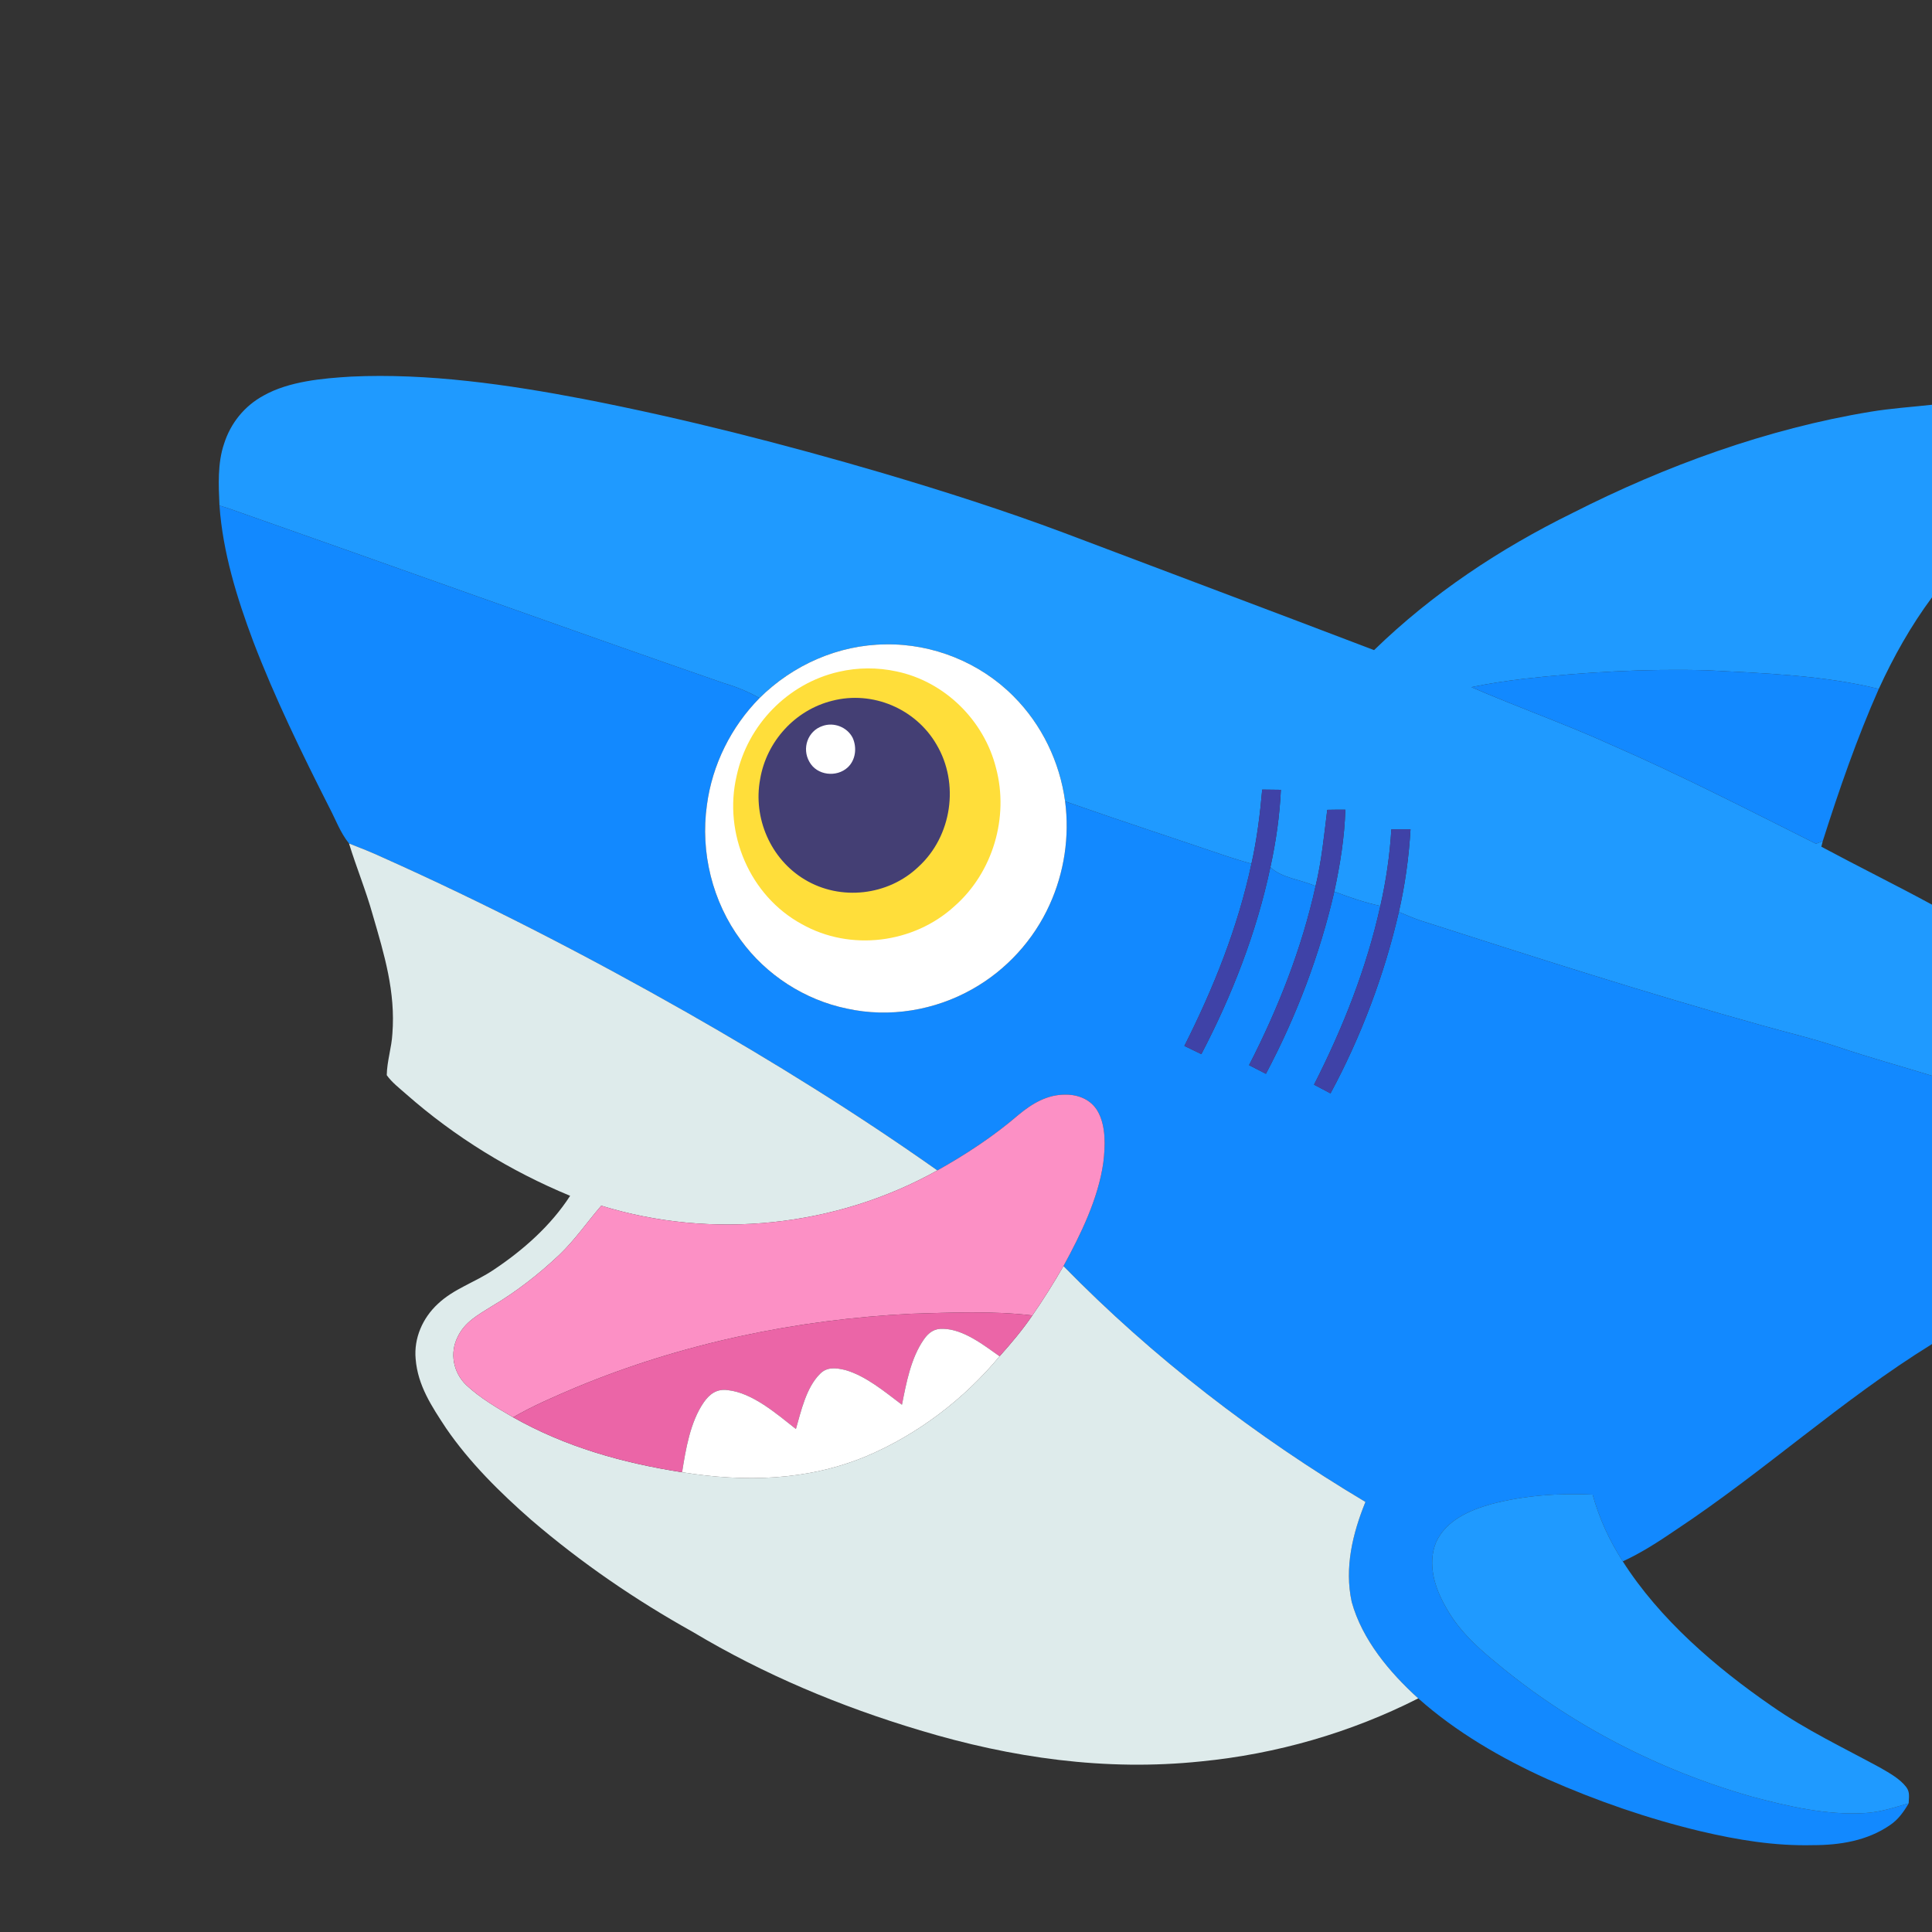 <?xml version="1.0" encoding="UTF-8" standalone="no"?>
<svg
   xmlns:dc="http://purl.org/dc/elements/1.1/"
   xmlns:cc="http://creativecommons.org/ns#"
   xmlns:rdf="http://www.w3.org/1999/02/22-rdf-syntax-ns#"
   xmlns:svg="http://www.w3.org/2000/svg"
   xmlns="http://www.w3.org/2000/svg"
   xmlns:sodipodi="http://sodipodi.sourceforge.net/DTD/sodipodi-0.dtd"
   xmlns:inkscape="http://www.inkscape.org/namespaces/inkscape"
   viewBox="0 0 600 600"
   height="600.0pt"
   width="600.0pt"
   version="1.1"
   id="svg36"
   sodipodi:docname="sammy.svg"
   inkscape:version="0.92.1 r15371">
  <rect x="0" y="0" width="600" height="600" fill="#333333" stroke="none"/>
  <defs
     id="defs40" />
  <sodipodi:namedview
     pagecolor="#ffffff"
     bordercolor="#666666"
     borderopacity="1"
     objecttolerance="10"
     gridtolerance="10"
     guidetolerance="10"
     inkscape:pageopacity="0"
     inkscape:pageshadow="2"
     inkscape:window-width="1054"
     inkscape:window-height="696"
     id="namedview38"
     showgrid="false"
     inkscape:zoom="0.59"
     inkscape:cx="400"
     inkscape:cy="400"
     inkscape:window-x="774"
     inkscape:window-y="176"
     inkscape:window-maximized="0"
     inkscape:current-layer="svg36" />
  <path
     d="M 109.00 116.96 C 132.86 115.83 157.74 119.42 181.15 123.90 C 212.45 129.98 243.43 137.92 274.02 146.89 C 293.06 152.53 311.92 158.54 330.52 165.51 C 362.58 177.65 394.69 189.68 426.73 201.90 C 444.81 184.33 465.75 170.44 488.33 159.33 C 517.26 144.64 548.77 133.17 580.84 127.88 C 587.20 126.82 593.60 126.41 600.00 125.70 L 600.00 185.51 C 593.41 194.41 588.08 203.90 583.47 213.95 C 566.23 209.68 547.68 209.07 530.00 208.16 C 511.02 207.65 491.88 208.72 473.01 210.83 C 467.64 211.49 462.28 212.28 456.97 213.40 C 471.39 219.68 486.27 224.88 500.59 231.40 C 522.12 240.78 542.97 251.53 563.96 262.03 C 564.67 261.76 565.37 261.49 566.07 261.23 L 565.63 262.95 C 577.02 269.06 588.64 274.79 600.00 280.95 L 600.00 334.09 C 590.30 331.10 580.53 328.42 570.90 325.18 C 563.12 322.56 555.30 320.72 547.40 318.51 C 511.63 308.53 476.43 297.21 441.10 285.87 C 438.83 285.09 436.63 284.15 434.43 283.21 C 436.37 274.76 437.54 266.20 438.05 257.55 C 436.07 257.55 434.09 257.54 432.10 257.55 C 431.61 265.62 430.47 273.47 428.68 281.35 C 423.77 280.28 419.07 278.65 414.38 276.90 C 416.18 268.51 417.56 260.06 417.81 251.46 C 415.93 251.46 414.05 251.44 412.19 251.50 C 411.20 259.46 410.44 267.38 408.56 275.21 C 404.14 273.16 398.04 272.73 394.53 269.31 C 396.28 261.34 397.40 253.43 397.79 245.28 C 395.85 245.25 393.92 245.23 391.99 245.21 C 391.31 252.95 390.35 260.65 388.65 268.25 C 386.11 267.51 383.58 266.77 381.07 265.93 C 364.31 260.23 347.48 254.74 330.78 248.87 C 329.12 236.62 323.52 224.99 314.76 216.24 C 304.39 205.78 289.74 199.85 275.01 200.12 C 260.36 200.25 246.23 206.51 235.88 216.79 C 232.29 214.77 228.82 213.35 224.87 212.18 C 173.53 194.38 122.34 175.91 71.09 157.92 C 70.12 157.61 69.14 157.30 68.16 157.00 C 67.87 150.70 67.53 143.83 69.59 137.80 C 71.63 131.38 75.94 126.06 81.87 122.84 C 89.76 118.41 100.12 117.50 109.00 116.96 Z"
     fill="#1f9aff"
     id="path4" />
  <path
     d="M 68.16 157.00 C 69.14 157.30 70.12 157.61 71.09 157.92 C 122.34 175.91 173.53 194.38 224.87 212.18 C 228.82 213.35 232.29 214.77 235.88 216.79 C 227.03 225.76 221.20 237.50 219.54 250.00 C 217.46 264.68 221.24 280.05 230.07 291.97 C 237.93 302.79 249.90 310.52 263.00 313.23 C 276.23 316.15 290.34 313.80 302.08 307.12 C 312.56 301.20 321.02 291.93 325.97 280.96 C 330.52 270.96 332.20 259.77 330.78 248.87 C 347.48 254.74 364.31 260.23 381.07 265.93 C 383.58 266.77 386.11 267.51 388.65 268.25 C 384.40 288.07 376.92 306.76 367.82 324.82 C 369.58 325.67 371.33 326.52 373.09 327.37 C 382.64 309.09 390.25 289.52 394.53 269.31 C 398.04 272.73 404.14 273.16 408.56 275.21 C 404.25 294.67 396.97 313.09 387.91 330.80 C 389.65 331.69 391.39 332.59 393.14 333.48 C 402.58 315.69 409.86 296.54 414.38 276.90 C 419.07 278.65 423.77 280.28 428.68 281.35 C 424.36 300.77 417.09 319.16 408.08 336.86 C 409.79 337.76 411.49 338.66 413.20 339.56 C 422.67 322.02 429.96 302.63 434.43 283.21 C 436.63 284.15 438.83 285.09 441.10 285.87 C 476.43 297.21 511.63 308.53 547.40 318.51 C 555.30 320.72 563.12 322.56 570.90 325.18 C 580.53 328.42 590.30 331.10 600.00 334.09 L 600.00 417.41 C 571.77 434.88 548.15 456.78 520.27 475.25 C 515.03 478.82 509.74 482.24 503.97 484.90 C 499.74 478.28 496.72 471.73 494.60 464.16 C 484.09 463.67 473.27 464.42 463.08 467.12 C 456.27 469.05 449.07 472.17 445.96 479.01 C 443.27 485.71 445.53 493.04 448.97 499.02 C 452.70 505.85 458.13 511.03 464.08 515.90 C 487.24 535.41 514.92 549.68 544.01 557.96 C 555.29 560.99 567.26 563.76 579.00 563.07 C 583.86 562.85 588.12 561.34 592.75 560.05 C 591.21 562.70 589.47 565.14 586.88 566.86 C 579.83 571.68 571.38 573.03 563.00 573.03 C 551.13 573.32 539.70 571.43 528.18 568.72 C 511.83 564.82 495.86 559.28 480.48 552.49 C 466.23 546.05 452.17 537.88 440.45 527.45 C 431.56 519.39 423.03 509.25 419.78 497.48 C 417.49 486.88 420.05 476.28 424.05 466.44 C 389.94 446.09 358.06 421.61 330.27 393.19 C 335.63 383.37 341.10 372.19 342.65 361.02 C 343.26 355.95 343.52 349.67 340.89 345.09 C 338.85 341.54 334.99 339.94 331.01 339.95 C 325.27 339.86 320.52 342.71 316.26 346.26 C 308.58 352.87 299.94 358.54 291.11 363.48 C 266.08 345.81 240.12 329.69 213.50 314.53 C 182.70 297.03 151.10 280.71 118.76 266.25 C 115.36 264.67 111.88 263.30 108.39 261.95 C 105.62 258.47 104.33 254.69 102.26 250.76 C 93.78 234.02 85.34 216.73 78.64 199.19 C 73.57 185.69 69.18 171.45 68.16 157.00 Z"
     fill="#1289ff"
     id="path6" />
  <path
     d="M 275.01 200.12 C 289.74 199.85 304.39 205.78 314.76 216.24 C 323.52 224.99 329.12 236.62 330.78 248.87 C 332.20 259.77 330.52 270.96 325.97 280.96 C 321.02 291.93 312.56 301.20 302.08 307.12 C 290.34 313.80 276.23 316.15 263.00 313.23 C 249.90 310.52 237.93 302.79 230.07 291.97 C 221.24 280.05 217.46 264.68 219.54 250.00 C 221.20 237.50 227.03 225.76 235.88 216.79 C 246.23 206.51 260.36 200.25 275.01 200.12 Z"
     fill="#ffffff"
     id="path10" />
  <path
     d="M 260.49 208.63 C 266.43 207.26 272.48 207.23 278.44 208.52 C 293.40 211.65 305.62 223.73 309.32 238.50 C 313.41 253.80 308.35 270.95 296.43 281.42 C 283.72 293.06 264.07 295.50 249.01 287.00 C 232.85 278.22 224.60 258.80 228.76 240.98 C 232.15 225.13 244.66 212.24 260.49 208.63 Z"
     fill="#ffde3a"
     id="path12" />
  <path
     d="M 530.00 208.16 C 547.68 209.07 566.23 209.68 583.47 213.95 C 576.67 229.29 571.16 245.25 566.07 261.23 C 565.37 261.49 564.67 261.76 563.96 262.03 C 542.97 251.53 522.12 240.78 500.59 231.40 C 486.27 224.88 471.39 219.68 456.97 213.40 C 462.28 212.28 467.64 211.49 473.01 210.83 C 491.88 208.72 511.02 207.65 530.00 208.16 Z"
     fill="#1289ff"
     id="path14" />
  <path
     d="M 258.49 217.62 C 270.97 214.41 284.35 220.07 290.82 231.18 C 298.04 243.30 295.64 259.70 285.21 269.21 C 275.82 278.17 261.02 279.87 249.90 273.14 C 239.32 266.80 233.81 254.06 236.07 241.97 C 238.04 230.26 246.92 220.48 258.49 217.62 Z"
     fill="#443f74"
     id="path16" />
  <path
     d="M 255.42 225.47 C 258.95 224.18 263.11 225.80 264.81 229.15 C 266.16 232.15 265.76 235.98 263.29 238.30 C 259.84 241.52 253.70 240.84 251.37 236.60 C 248.97 232.46 250.82 227.01 255.42 225.47 Z"
     fill="#ffffff"
     id="path18" />
  <path
     d="M 391.99 245.21 C 393.92 245.23 395.85 245.25 397.79 245.28 C 397.40 253.43 396.28 261.34 394.53 269.31 C 390.25 289.52 382.64 309.09 373.09 327.37 C 371.33 326.52 369.58 325.67 367.82 324.82 C 376.92 306.76 384.40 288.07 388.65 268.25 C 390.35 260.65 391.31 252.95 391.99 245.21 Z"
     fill="#3f42a7"
     id="path20" />
  <path
     d="M 412.19 251.50 C 414.05 251.44 415.93 251.46 417.81 251.46 C 417.56 260.06 416.18 268.51 414.38 276.90 C 409.86 296.54 402.58 315.69 393.14 333.48 C 391.39 332.59 389.65 331.69 387.91 330.80 C 396.97 313.09 404.25 294.67 408.56 275.21 C 410.44 267.38 411.20 259.46 412.19 251.50 Z"
     fill="#3f42a7"
     id="path22" />
  <path
     d="M 432.10 257.55 C 434.09 257.54 436.07 257.55 438.05 257.55 C 437.54 266.20 436.37 274.76 434.43 283.21 C 429.96 302.63 422.67 322.02 413.20 339.56 C 411.49 338.66 409.79 337.76 408.08 336.86 C 417.09 319.16 424.36 300.77 428.68 281.35 C 430.47 273.47 431.61 265.62 432.10 257.55 Z"
     fill="#3f42a7"
     id="path24" />
  <path
     d="M 108.39 261.95 C 111.88 263.30 115.36 264.67 118.76 266.25 C 151.10 280.71 182.70 297.03 213.50 314.53 C 240.12 329.69 266.08 345.81 291.11 363.48 C 259.63 381.07 221.19 385.06 186.73 374.44 C 182.30 379.56 178.61 385.01 173.70 389.70 C 167.30 395.74 160.28 401.22 152.69 405.70 C 148.51 408.32 144.36 410.50 142.14 415.16 C 139.58 420.23 140.76 426.28 144.82 430.17 C 149.08 434.16 154.32 437.22 159.35 440.15 C 175.68 449.38 193.38 454.34 211.83 457.22 C 231.27 460.35 250.78 459.88 269.15 452.20 C 285.08 445.43 299.39 434.52 310.43 421.21 C 314.05 417.15 317.55 413.02 320.61 408.52 C 324.04 403.56 327.27 398.42 330.27 393.19 C 358.06 421.61 389.94 446.09 424.05 466.44 C 420.05 476.28 417.49 486.88 419.78 497.48 C 423.03 509.25 431.56 519.39 440.45 527.45 C 419.46 538.10 396.42 544.73 373.00 547.02 C 343.32 550.12 314.13 545.94 285.70 537.36 C 261.03 529.98 237.29 520.06 215.17 506.82 C 197.35 496.89 180.47 485.32 164.99 472.03 C 155.32 463.56 145.79 454.15 138.51 443.51 C 134.08 436.77 129.74 430.31 129.08 422.01 C 128.50 415.56 131.26 409.31 135.96 404.95 C 141.01 400.18 147.30 398.38 153.35 394.32 C 162.45 388.26 171.10 380.61 177.06 371.37 C 158.50 363.69 141.26 353.10 126.18 339.83 C 124.11 337.99 121.71 336.18 120.11 333.90 C 120.18 329.58 121.62 325.36 121.86 321.01 C 122.87 308.02 119.34 296.42 115.76 284.14 C 113.67 276.61 110.68 269.41 108.39 261.95 Z"
     fill="#deebeb"
     id="path26" />
  <path
     d="M 331.01 339.95 C 334.99 339.94 338.85 341.54 340.89 345.09 C 343.52 349.67 343.26 355.95 342.65 361.02 C 341.10 372.19 335.63 383.37 330.27 393.19 C 327.27 398.42 324.04 403.56 320.61 408.52 C 308.21 407.05 295.46 407.63 283.00 408.00 C 247.40 409.77 211.83 417.16 178.88 430.87 C 172.22 433.69 165.62 436.53 159.35 440.15 C 154.32 437.22 149.08 434.16 144.82 430.17 C 140.76 426.28 139.58 420.23 142.14 415.16 C 144.36 410.50 148.51 408.32 152.69 405.70 C 160.28 401.22 167.30 395.74 173.70 389.70 C 178.61 385.01 182.30 379.56 186.73 374.44 C 221.19 385.06 259.63 381.07 291.11 363.48 C 299.94 358.54 308.58 352.87 316.26 346.26 C 320.52 342.71 325.27 339.86 331.01 339.95 Z"
     fill="#fc90c5"
     id="path28" />
  <path
     d="M 283.00 408.00 C 295.46 407.63 308.21 407.05 320.61 408.52 C 317.55 413.02 314.05 417.15 310.43 421.21 C 305.49 417.72 299.26 412.85 293.00 412.68 C 290.24 412.51 288.44 413.79 286.93 415.95 C 282.88 421.73 281.46 429.46 280.11 436.26 C 274.82 432.27 268.98 427.34 262.54 425.48 C 259.75 424.82 256.87 424.39 254.67 426.66 C 250.38 430.91 248.80 438.16 247.18 443.79 C 241.22 439.13 233.77 432.56 226.02 431.72 C 222.60 431.26 220.41 432.88 218.55 435.53 C 214.37 441.59 212.96 450.07 211.83 457.22 C 193.38 454.34 175.68 449.38 159.35 440.15 C 165.62 436.53 172.22 433.69 178.88 430.87 C 211.83 417.16 247.40 409.77 283.00 408.00 Z"
     fill="#eb65a7"
     id="path30" />
  <path
     d="M 293.00 412.68 C 299.26 412.85 305.49 417.72 310.43 421.21 C 299.39 434.52 285.08 445.43 269.15 452.20 C 250.78 459.88 231.27 460.35 211.83 457.22 C 212.96 450.07 214.37 441.59 218.55 435.53 C 220.41 432.88 222.60 431.26 226.02 431.72 C 233.77 432.56 241.22 439.13 247.18 443.79 C 248.80 438.16 250.38 430.91 254.67 426.66 C 256.87 424.39 259.75 424.82 262.54 425.48 C 268.98 427.34 274.82 432.27 280.11 436.26 C 281.46 429.46 282.88 421.73 286.93 415.95 C 288.44 413.79 290.24 412.51 293.00 412.68 Z"
     fill="#ffffff"
     id="path32" />
  <path
     d="M 494.60 464.16 C 496.72 471.73 499.74 478.28 503.97 484.90 C 515.42 502.86 532.77 517.79 550.19 529.80 C 560.94 537.32 572.51 542.76 583.98 549.01 C 586.75 550.62 590.03 552.41 592.00 554.99 C 593.23 556.63 592.80 558.17 592.75 560.05 C 588.12 561.34 583.86 562.85 579.00 563.07 C 567.26 563.76 555.29 560.99 544.01 557.96 C 514.92 549.68 487.24 535.41 464.08 515.90 C 458.13 511.03 452.70 505.85 448.97 499.02 C 445.53 493.04 443.27 485.71 445.96 479.01 C 449.07 472.17 456.27 469.05 463.08 467.12 C 473.27 464.42 484.09 463.67 494.60 464.16 Z"
     fill="#1f9aff"
     id="path34" />
</svg>
